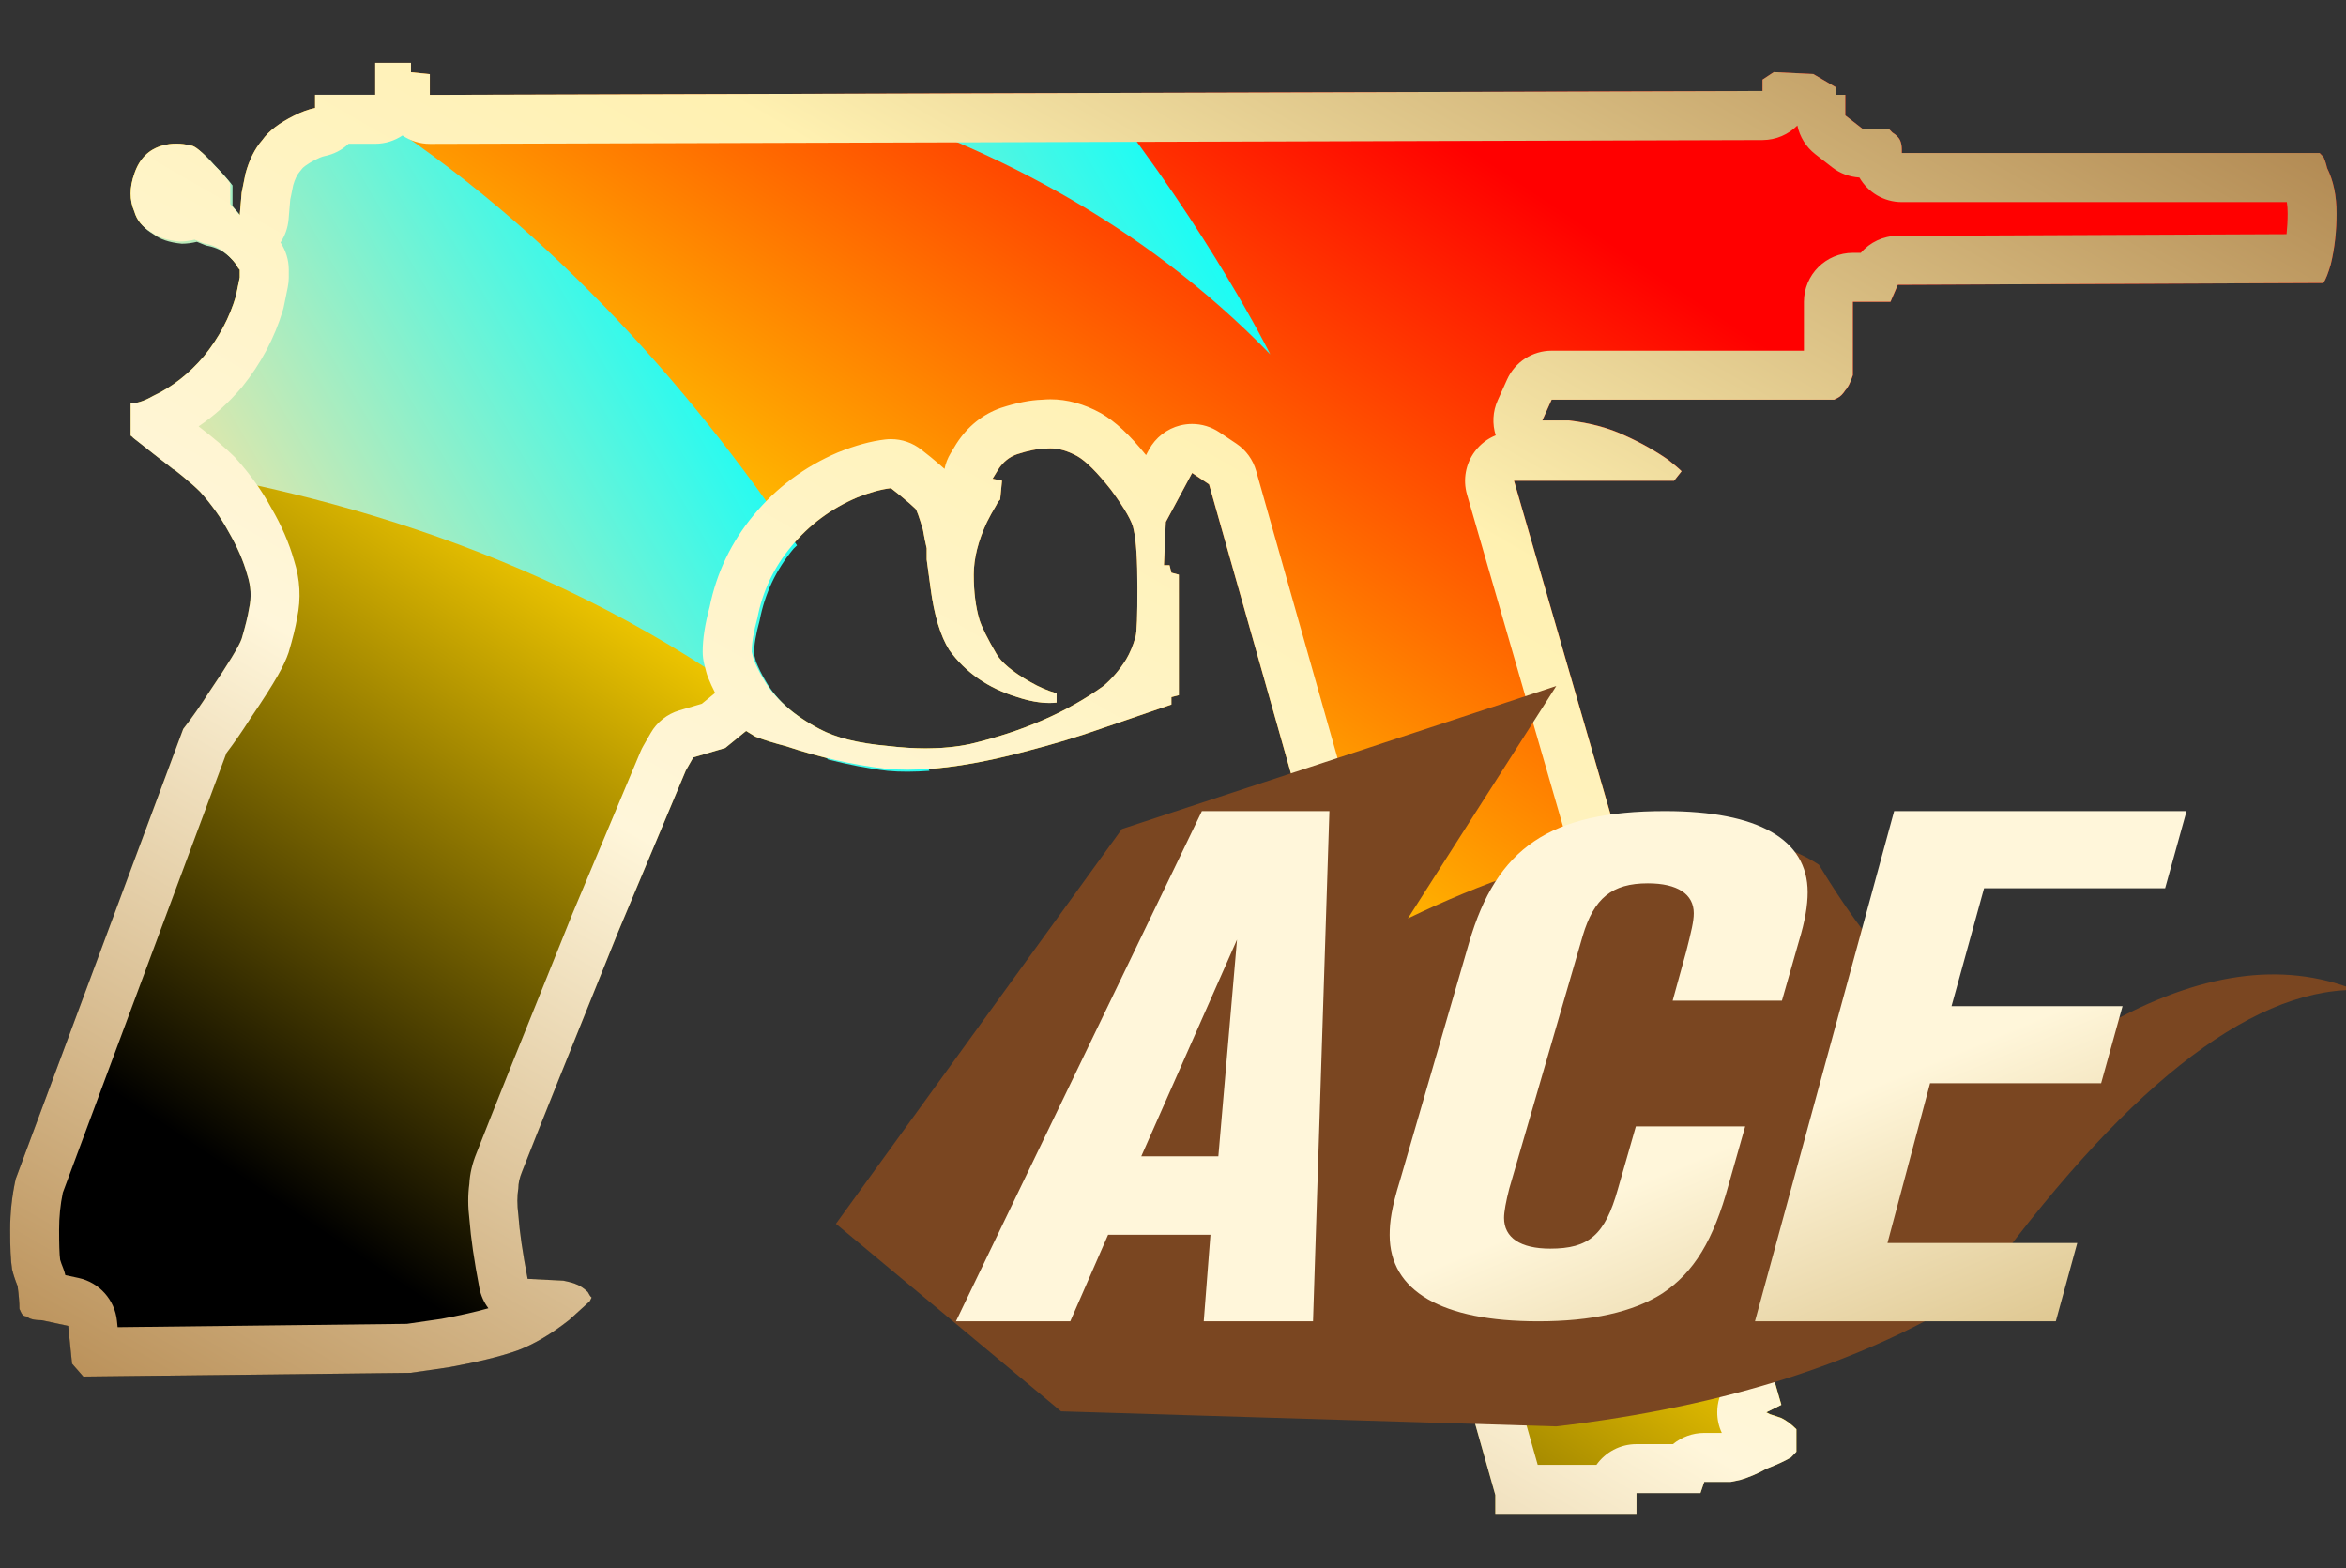 <?xml version="1.0" encoding="utf-8"?>
<!-- Generator: Adobe Illustrator 16.0.0, SVG Export Plug-In . SVG Version: 6.00 Build 0)  -->
<!DOCTYPE svg PUBLIC "-//W3C//DTD SVG 1.1//EN" "http://www.w3.org/Graphics/SVG/1.1/DTD/svg11.dtd">
<svg version="1.1" id="图层_1" xmlns="http://www.w3.org/2000/svg" xmlns:xlink="http://www.w3.org/1999/xlink" x="0px" y="0px"
	 width="47.875px" height="32px" viewBox="0 0 47.875 32" enable-background="new 0 0 47.875 32" xml:space="preserve">
<rect x="0" y="0" width="47.875" height="32" fill="#333333" stroke="none"/>
<rect fill="none" width="47.875" height="32"/>
<g>
	<g>
		<g>
			<g>
				<g>
					
						<linearGradient id="SVGID_1_" gradientUnits="userSpaceOnUse" x1="-894.447" y1="19.905" x2="-893.407" y2="18.943" gradientTransform="matrix(47.479 0 0 29.613 42466.465 -561.036)">
						<stop  offset="0.143" style="stop-color:#000000"/>
						<stop  offset="0.433" style="stop-color:#FFD400"/>
						<stop  offset="0.749" style="stop-color:#FF0000"/>
					</linearGradient>
					<path fill="url(#SVGID_1_)" d="M8.387,1.282v0.192l0.385,0.039v0.422l27.196-0.078V1.625l0.23-0.152l0.806,0.039l0.461,0.27
						v0.152h0.192v0.422l0.346,0.269h0.537l0.077,0.079c0.08,0.051,0.129,0.102,0.156,0.154c0.023,0.051,0.037,0.113,0.037,0.188
						c0,0.026,0,0.052,0,0.077h8.527l0.077,0.079c0.024,0.05,0.051,0.125,0.076,0.229c0.128,0.258,0.192,0.564,0.192,0.922
						c0,0.356-0.037,0.705-0.117,1.037c-0.051,0.178-0.102,0.308-0.151,0.385L38.73,5.813l-0.15,0.347h-0.768v1.497
						c-0.051,0.154-0.104,0.257-0.153,0.307c-0.052,0.078-0.103,0.129-0.153,0.154L37.43,8.156h-5.765l-0.19,0.423h0.537
						c0.438,0.051,0.822,0.153,1.152,0.31c0.334,0.151,0.628,0.318,0.885,0.498c0.126,0.102,0.217,0.178,0.268,0.229l-0.153,0.194
						h-3.267l5.455,18.858l-0.308,0.153l0.077,0.039c0.077,0.023,0.15,0.051,0.229,0.076c0.104,0.052,0.207,0.129,0.309,0.23v0.459
						c-0.025,0.025-0.063,0.064-0.113,0.117c-0.128,0.074-0.296,0.152-0.5,0.23c-0.179,0.102-0.355,0.176-0.537,0.229l-0.191,0.039
						h-0.539l-0.078,0.229h-1.305v0.422h-2.881v-0.384L24.673,9.885l-0.346-0.232l-0.537,1l-0.038,0.883h0.114l0.038,0.152
						l0.152,0.041v2.459l-0.152,0.039v0.152l-1.459,0.5c-0.436,0.154-0.946,0.309-1.536,0.461c-1.154,0.307-2.101,0.422-2.843,0.348
						c-0.666-0.078-1.344-0.23-2.037-0.463c-0.205-0.052-0.408-0.113-0.614-0.191l-0.19-0.116L14.8,15.264l-0.653,0.193
						l-0.153,0.268l-1.384,3.301c-0.973,2.408-1.625,4.035-1.957,4.882c-0.053,0.128-0.077,0.243-0.077,0.346
						c-0.026,0.155-0.026,0.333,0,0.536c0.024,0.335,0.087,0.77,0.19,1.309l0.729,0.037c0.128,0.026,0.219,0.051,0.269,0.076
						c0.076,0.029,0.151,0.079,0.231,0.156c0.026,0.051,0.049,0.089,0.077,0.113l-0.039,0.076l-0.422,0.383
						c-0.36,0.283-0.707,0.488-1.037,0.615c-0.36,0.129-0.833,0.242-1.422,0.35l-0.77,0.111L1.7,28.093l-0.229-0.264l-0.078-0.771
						l-0.537-0.115c-0.152,0-0.256-0.025-0.309-0.077c-0.05,0-0.088-0.024-0.113-0.076l-0.037-0.08c0-0.128-0.013-0.282-0.037-0.463
						c-0.051-0.126-0.09-0.243-0.113-0.345c-0.029-0.18-0.039-0.446-0.039-0.807c0-0.359,0.039-0.703,0.113-1.037l3.418-9.182
						c0.181-0.229,0.359-0.486,0.539-0.768c0.384-0.564,0.602-0.922,0.654-1.074c0.076-0.258,0.127-0.465,0.151-0.617
						c0.052-0.23,0.038-0.46-0.038-0.691c-0.077-0.281-0.206-0.574-0.385-0.883c-0.153-0.281-0.346-0.551-0.576-0.808
						c-0.178-0.177-0.473-0.42-0.882-0.726L2.666,8.889V8.232c0.127,0,0.279-0.049,0.46-0.152C3.51,7.9,3.854,7.631,4.161,7.271
						c0.31-0.383,0.524-0.793,0.653-1.227C4.84,5.915,4.866,5.788,4.893,5.66V5.505C4.866,5.48,4.84,5.441,4.814,5.391
						C4.738,5.288,4.648,5.199,4.546,5.123S4.316,4.994,4.161,4.968l-0.19-0.077C3.868,4.915,3.766,4.93,3.663,4.93
						C3.406,4.905,3.216,4.839,3.087,4.736c-0.179-0.102-0.295-0.241-0.346-0.42c-0.101-0.232-0.101-0.487,0-0.771
						c0.103-0.307,0.295-0.5,0.577-0.576c0.179-0.051,0.371-0.051,0.574,0c0.078,0,0.231,0.128,0.463,0.384
						C4.482,3.482,4.6,3.611,4.698,3.74v0.422l0.194,0.23L4.932,3.93c0.025-0.127,0.053-0.256,0.077-0.384
						c0.076-0.282,0.19-0.511,0.345-0.688c0.129-0.183,0.346-0.348,0.652-0.5C6.16,2.28,6.301,2.229,6.43,2.204V1.934h1.228V1.282
						H8.387z M18.182,9.962c-0.203,0.024-0.434,0.088-0.69,0.19c-0.537,0.229-0.984,0.564-1.343,1
						c-0.361,0.434-0.588,0.92-0.692,1.461c-0.077,0.281-0.116,0.508-0.116,0.689l0.039,0.152c0.051,0.128,0.115,0.258,0.191,0.386
						c0.229,0.409,0.615,0.754,1.152,1.036c0.334,0.18,0.795,0.294,1.383,0.346c0.64,0.078,1.203,0.065,1.689-0.037
						c1.076-0.256,1.984-0.653,2.729-1.189c0.179-0.154,0.33-0.332,0.459-0.54c0.076-0.128,0.142-0.282,0.191-0.46
						c0.028-0.102,0.038-0.434,0.038-1c0-0.563-0.024-0.96-0.077-1.189c-0.023-0.154-0.178-0.424-0.46-0.808
						c-0.28-0.356-0.512-0.588-0.69-0.69c-0.23-0.127-0.446-0.179-0.652-0.152c-0.155,0-0.346,0.037-0.578,0.113
						c-0.152,0.053-0.283,0.154-0.382,0.308L20.255,9.77l0.193,0.039l-0.038,0.385c-0.026,0.023-0.053,0.061-0.078,0.113
						c-0.077,0.127-0.141,0.244-0.191,0.346c-0.18,0.384-0.27,0.744-0.27,1.076c0,0.358,0.041,0.666,0.117,0.92
						c0.05,0.154,0.166,0.388,0.345,0.693c0.103,0.178,0.332,0.371,0.692,0.575c0.177,0.103,0.356,0.181,0.537,0.231v0.189
						c-0.229,0.026-0.5-0.011-0.808-0.113c-0.589-0.181-1.05-0.5-1.382-0.959c-0.178-0.281-0.309-0.705-0.383-1.271
						c-0.026-0.179-0.051-0.37-0.078-0.574v-0.231c-0.025-0.103-0.051-0.229-0.077-0.383c-0.077-0.257-0.127-0.398-0.153-0.425
						c-0.051-0.05-0.152-0.14-0.308-0.268L18.182,9.962z"/>
				</g>
			</g>
		</g>
	</g>
</g>
<linearGradient id="SVGID_2_" gradientUnits="userSpaceOnUse" x1="-1.707" y1="16.773" x2="15.944" y2="6.604">
	<stop  offset="0.35" style="stop-color:#FFE3A0"/>
	<stop  offset="1" style="stop-color:#00FFFF"/>
</linearGradient>
<path fill="url(#SVGID_2_)" d="M18.152,15.267c-0.588-0.052-1.049-0.166-1.383-0.346c-0.537-0.282-0.923-0.627-1.152-1.036
	c-0.076-0.128-0.141-0.258-0.191-0.386l-0.039-0.152c0-0.182,0.039-0.408,0.116-0.689c0.104-0.541,0.331-1.027,0.692-1.461
	c0.021-0.025,0.049-0.042,0.07-0.067c-2.195-3.25-5.235-6.727-9.218-9.151H6.477v0.271c-0.129,0.024-0.27,0.076-0.424,0.153
	C5.746,2.554,5.529,2.719,5.4,2.901C5.246,3.079,5.132,3.308,5.056,3.59C5.031,3.718,5.004,3.847,4.979,3.974L4.939,4.437
	l-0.194-0.23V3.784C4.646,3.655,4.529,3.526,4.402,3.397C4.171,3.142,4.018,3.014,3.939,3.014c-0.203-0.051-0.396-0.051-0.574,0
	C3.083,3.09,2.891,3.283,2.788,3.59c-0.101,0.283-0.101,0.538,0,0.771c0.051,0.179,0.167,0.318,0.346,0.42
	C3.263,4.883,3.453,4.949,3.71,4.974c0.103,0,0.205-0.015,0.308-0.039l0.19,0.077C4.363,5.038,4.49,5.091,4.593,5.167
	s0.192,0.165,0.269,0.268c0.025,0.051,0.052,0.09,0.078,0.114v0.155C4.913,5.832,4.887,5.959,4.861,6.089
	C4.732,6.522,4.518,6.933,4.208,7.315C3.9,7.675,3.557,7.944,3.173,8.124C2.992,8.228,2.84,8.276,2.713,8.276v0.656l0.536,0.422
	c0.11,0.083,0.191,0.148,0.285,0.223c4.202,0.701,9.206,2.33,13.369,5.924c0.407,0.102,0.812,0.184,1.21,0.23
	c0.257,0.025,0.549,0.021,0.855,0c-0.072-0.142-0.146-0.286-0.223-0.433C18.552,15.293,18.362,15.292,18.152,15.267z"/>
<linearGradient id="SVGID_3_" gradientUnits="userSpaceOnUse" x1="9.479" y1="11.476" x2="25.123" y2="2.464">
	<stop  offset="0.178" style="stop-color:#FFE3A0"/>
	<stop  offset="1" style="stop-color:#00FFFF"/>
</linearGradient>
<path fill="url(#SVGID_3_)" d="M25.922,7.231c0,0-1.213-2.455-3.449-5.291l-5.548,0.016C20.071,2.903,23.289,4.517,25.922,7.231z"/>
<g>
	<g>
		<g>
			<g>
				<g>
					<g>
						<linearGradient id="SVGID_4_" gradientUnits="userSpaceOnUse" x1="10.207" y1="33.004" x2="32.429" y2="-5.485">
							<stop  offset="0" style="stop-color:#BB925B"/>
							<stop  offset="0.343" style="stop-color:#FFF6DA"/>
							<stop  offset="0.657" style="stop-color:#FFF1B1"/>
							<stop  offset="1" style="stop-color:#B38B54"/>
						</linearGradient>
						<path fill="url(#SVGID_4_)" d="M36.679,2.561c0.048,0.23,0.176,0.438,0.365,0.585l0.346,0.269
							c0.159,0.124,0.354,0.196,0.555,0.208c0.173,0.3,0.496,0.501,0.866,0.501h7.857c0.011,0.07,0.016,0.146,0.016,0.23
							c0,0.148-0.008,0.292-0.022,0.425l-7.935,0.034c-0.295,0.001-0.567,0.131-0.753,0.347h-0.161c-0.553,0-1,0.447-1,1v0.997
							h-5.147c-0.394,0-0.75,0.23-0.912,0.59l-0.19,0.423c-0.103,0.228-0.114,0.482-0.041,0.715
							c-0.166,0.066-0.313,0.179-0.424,0.326c-0.189,0.251-0.249,0.576-0.162,0.879L35.2,28.286c-0.1,0.156-0.155,0.341-0.156,0.533
							c-0.001,0.149,0.032,0.293,0.093,0.424h-0.359c-0.238,0-0.462,0.085-0.638,0.229h-0.745c-0.337,0-0.635,0.167-0.816,0.422
							h-1.199L25.635,9.612c-0.064-0.228-0.207-0.426-0.404-0.558l-0.346-0.232c-0.166-0.111-0.36-0.17-0.558-0.17
							c-0.08,0-0.161,0.01-0.24,0.029c-0.274,0.068-0.507,0.249-0.641,0.497l-0.059,0.11c-0.338-0.418-0.628-0.688-0.921-0.856
							c-0.341-0.188-0.688-0.283-1.029-0.283c-0.057,0-0.112,0.003-0.168,0.008c-0.247,0.008-0.52,0.062-0.843,0.167
							c-0.368,0.128-0.679,0.374-0.909,0.732L19.4,9.249c-0.061,0.101-0.103,0.208-0.125,0.32c-0.068-0.061-0.16-0.14-0.28-0.239
							l-0.192-0.152c-0.178-0.141-0.396-0.216-0.621-0.216c-0.04,0-0.079,0.002-0.119,0.007c-0.293,0.035-0.602,0.119-0.964,0.264
							c-0.682,0.291-1.261,0.724-1.719,1.279c-0.455,0.547-0.757,1.177-0.898,1.873c-0.097,0.361-0.142,0.653-0.142,0.918
							c0,0.084,0.011,0.167,0.031,0.248l0.039,0.152c0.011,0.041,0.023,0.082,0.039,0.121c0.043,0.107,0.092,0.215,0.145,0.317
							c-0.001,0-0.001,0-0.001,0.001l-0.27,0.22l-0.461,0.136c-0.246,0.073-0.455,0.238-0.583,0.462l-0.154,0.268
							c-0.02,0.035-0.038,0.072-0.054,0.11l-1.39,3.313c-0.974,2.412-1.628,4.042-1.954,4.875c-0.088,0.214-0.139,0.427-0.149,0.635
							c-0.031,0.226-0.03,0.465,0.002,0.728c0.029,0.378,0.096,0.836,0.203,1.397c0.03,0.154,0.094,0.294,0.184,0.413
							c-0.261,0.074-0.581,0.146-0.958,0.216l-0.704,0.102L2.4,27.085l-0.013-0.127c-0.044-0.432-0.361-0.786-0.785-0.877
							l-0.269-0.058c-0.012-0.052-0.027-0.102-0.047-0.15c-0.024-0.06-0.045-0.114-0.059-0.165c-0.015-0.114-0.021-0.32-0.021-0.612
							c0-0.259,0.024-0.507,0.076-0.757l3.339-8.971c0.16-0.21,0.321-0.444,0.482-0.696c0.539-0.794,0.698-1.098,0.786-1.354
							c0.085-0.287,0.143-0.521,0.175-0.713c0.081-0.387,0.061-0.779-0.063-1.166c-0.1-0.355-0.256-0.715-0.465-1.074
							c-0.189-0.348-0.429-0.684-0.71-0.997C4.815,9.354,4.803,9.341,4.789,9.327c-0.175-0.174-0.42-0.383-0.736-0.626
							C4.368,8.489,4.663,8.223,4.938,7.9c0.386-0.477,0.666-1.005,0.835-1.57C5.782,6.299,5.79,6.269,5.796,6.236l0.076-0.374
							C5.886,5.796,5.893,5.728,5.893,5.66V5.505c0-0.2-0.06-0.393-0.169-0.556c0.093-0.139,0.15-0.3,0.165-0.473l0.034-0.405
							l0.017-0.08l0.043-0.212c0.034-0.118,0.077-0.21,0.126-0.267c0.022-0.025,0.041-0.049,0.061-0.076
							c0.001-0.001,0.06-0.073,0.284-0.185C6.561,3.198,6.61,3.188,6.616,3.187C6.809,3.15,6.979,3.061,7.113,2.934h0.544
							c0.206,0,0.396-0.063,0.556-0.169c0.164,0.11,0.358,0.171,0.559,0.171c0.001,0,0.002,0,0.003,0l27.196-0.078
							C36.248,2.856,36.498,2.743,36.679,2.561 M8.387,1.282H7.657v0.651H6.43v0.271C6.301,2.229,6.16,2.28,6.006,2.357
							c-0.307,0.152-0.523,0.317-0.652,0.5C5.199,3.035,5.085,3.264,5.009,3.546C4.984,3.674,4.957,3.803,4.932,3.93L4.893,4.393
							l-0.194-0.23V3.74C4.6,3.611,4.482,3.482,4.355,3.354C4.124,3.098,3.971,2.97,3.893,2.97c-0.102-0.025-0.2-0.038-0.296-0.038
							c-0.097,0-0.188,0.013-0.278,0.038c-0.282,0.076-0.475,0.27-0.577,0.576c-0.101,0.283-0.101,0.538,0,0.771
							c0.051,0.179,0.167,0.318,0.346,0.42C3.216,4.839,3.406,4.905,3.663,4.93c0.103,0,0.205-0.015,0.308-0.039l0.19,0.077
							c0.155,0.026,0.282,0.079,0.385,0.155s0.192,0.165,0.269,0.268C4.84,5.441,4.866,5.48,4.893,5.505V5.66
							C4.866,5.788,4.84,5.915,4.814,6.045C4.686,6.479,4.471,6.889,4.161,7.271C3.854,7.631,3.51,7.9,3.126,8.08
							c-0.181,0.104-0.333,0.152-0.46,0.152v0.656l0.536,0.422c0.409,0.306,0.704,0.549,0.882,0.726
							c0.23,0.257,0.423,0.526,0.576,0.808c0.179,0.309,0.308,0.602,0.385,0.883c0.076,0.231,0.09,0.461,0.038,0.691
							c-0.024,0.152-0.075,0.359-0.151,0.617c-0.053,0.152-0.271,0.51-0.654,1.074c-0.18,0.281-0.358,0.539-0.539,0.768L0.32,24.059
							c-0.074,0.334-0.113,0.678-0.113,1.037c0,0.36,0.01,0.627,0.039,0.807c0.023,0.102,0.063,0.219,0.113,0.345
							c0.024,0.181,0.037,0.335,0.037,0.463l0.037,0.08c0.025,0.052,0.063,0.076,0.113,0.076c0.053,0.052,0.156,0.077,0.309,0.077
							l0.537,0.115l0.078,0.771L1.7,28.093l6.683-0.077l0.77-0.111c0.589-0.107,1.062-0.221,1.422-0.35
							c0.33-0.127,0.677-0.332,1.037-0.615l0.422-0.383l0.039-0.076c-0.028-0.024-0.051-0.063-0.077-0.113
							c-0.08-0.077-0.155-0.127-0.231-0.156c-0.05-0.025-0.141-0.05-0.269-0.076l-0.729-0.037c-0.104-0.539-0.166-0.974-0.19-1.309
							c-0.026-0.203-0.026-0.381,0-0.536c0-0.103,0.024-0.218,0.077-0.346c0.332-0.847,0.984-2.474,1.957-4.882l1.384-3.301
							l0.153-0.268l0.653-0.193l0.425-0.347l0.19,0.116c0.206,0.078,0.409,0.14,0.614,0.191c0.693,0.232,1.371,0.385,2.037,0.463
							c0.146,0.015,0.298,0.021,0.459,0.021c0.661,0,1.455-0.122,2.384-0.369c0.59-0.152,1.101-0.307,1.536-0.461l1.459-0.5v-0.152
							l0.152-0.039v-2.459l-0.152-0.041l-0.038-0.152h-0.114l0.038-0.883l0.537-1l0.346,0.232l5.841,20.626v0.384h2.881v-0.422
							h1.305l0.078-0.229h0.539l0.191-0.039c0.182-0.054,0.358-0.128,0.537-0.229c0.204-0.078,0.372-0.156,0.5-0.23
							c0.051-0.053,0.088-0.092,0.113-0.117v-0.459c-0.102-0.102-0.204-0.179-0.309-0.23c-0.078-0.025-0.151-0.053-0.229-0.076
							l-0.077-0.039l0.308-0.153L30.896,9.811h3.267l0.153-0.194c-0.051-0.052-0.142-0.128-0.268-0.229
							c-0.257-0.18-0.551-0.347-0.885-0.498c-0.33-0.156-0.715-0.259-1.152-0.31h-0.537l0.19-0.423h5.765l0.076-0.039
							c0.051-0.025,0.102-0.076,0.153-0.154c0.05-0.05,0.103-0.152,0.153-0.307V6.159h0.768l0.15-0.347l8.685-0.037
							c0.05-0.077,0.101-0.207,0.151-0.385c0.08-0.332,0.117-0.681,0.117-1.037c0-0.357-0.064-0.664-0.192-0.922
							c-0.025-0.104-0.052-0.18-0.076-0.229l-0.077-0.079h-8.527c0-0.025,0-0.051,0-0.077c0-0.075-0.014-0.138-0.037-0.188
							c-0.027-0.053-0.076-0.104-0.156-0.154L38.54,2.624h-0.537l-0.346-0.269V1.934h-0.192V1.781l-0.461-0.27l-0.806-0.039
							l-0.23,0.152v0.232L8.771,1.936V1.514L8.387,1.475V1.282L8.387,1.282z M21.415,14.346c0.051,0,0.1-0.002,0.147-0.008v-0.189
							c-0.181-0.051-0.36-0.129-0.537-0.231c-0.36-0.204-0.59-0.397-0.692-0.575c-0.179-0.306-0.295-0.539-0.345-0.693
							c-0.076-0.254-0.117-0.562-0.117-0.92c0-0.332,0.09-0.692,0.27-1.076c0.051-0.102,0.114-0.219,0.191-0.346
							c0.025-0.053,0.052-0.09,0.078-0.113l0.038-0.385L20.255,9.77l0.117-0.192c0.099-0.153,0.229-0.255,0.382-0.308
							c0.232-0.076,0.423-0.113,0.578-0.113c0.035-0.005,0.07-0.007,0.105-0.007c0.174,0,0.355,0.054,0.547,0.159
							c0.179,0.103,0.41,0.334,0.69,0.69c0.282,0.384,0.437,0.653,0.46,0.808c0.053,0.229,0.077,0.627,0.077,1.189
							c0,0.566-0.01,0.898-0.038,1c-0.05,0.178-0.115,0.332-0.191,0.46c-0.129,0.208-0.28,0.386-0.459,0.54
							c-0.744,0.536-1.652,0.934-2.729,1.189c-0.276,0.059-0.578,0.088-0.904,0.088c-0.248,0-0.51-0.018-0.785-0.051
							c-0.588-0.052-1.049-0.166-1.383-0.346c-0.537-0.282-0.923-0.627-1.152-1.036c-0.076-0.128-0.141-0.258-0.191-0.386
							l-0.039-0.152c0-0.182,0.039-0.408,0.116-0.689c0.104-0.541,0.331-1.027,0.692-1.461c0.358-0.436,0.806-0.771,1.343-1
							c0.257-0.103,0.487-0.166,0.69-0.19l0.192,0.152c0.155,0.128,0.257,0.218,0.308,0.268c0.026,0.026,0.076,0.168,0.153,0.425
							c0.026,0.153,0.052,0.28,0.077,0.383v0.231c0.027,0.204,0.052,0.396,0.078,0.574c0.074,0.565,0.205,0.989,0.383,1.271
							c0.332,0.459,0.793,0.778,1.382,0.959C20.999,14.306,21.22,14.346,21.415,14.346L21.415,14.346z"/>
					</g>
				</g>
			</g>
		</g>
	</g>
</g>
<rect fill="none" width="47.875" height="32"/>
<g>
	<g>
		<g>
			<path fill="#7A4621" d="M17.059,24.975l4.594,3.828l10.106,0.307c3.472-0.407,6.329-1.327,8.575-2.756
				c2.959-4.103,5.535-6.152,7.725-6.152c-1.485-0.594-3.188-0.352-5.104,0.729c-1.916,1.079-3.861-0.015-5.836-3.283
				c-1.837-1.225-5.438-0.336-8.388,1.096L31.759,14l-8.864,2.918L17.059,24.975z"/>
		</g>
	</g>
</g>
<g>
	
		<linearGradient id="SVGID_5_" gradientUnits="userSpaceOnUse" x1="-879.504" y1="54.044" x2="-878.505" y2="55.045" gradientTransform="matrix(25.112 0 0 10.412 22106.447 -545.772)">
		<stop  offset="0.607" style="stop-color:#FFF6DA"/>
		<stop  offset="1" style="stop-color:#D6BB7E"/>
	</linearGradient>
	<path fill="url(#SVGID_5_)" d="M27.129,16.553h-2.602l-5.019,10.412h2.333l0.772-1.766h2.089l-0.137,1.766h2.23L27.129,16.553z
		 M25.244,19.176l-0.381,4.422H23.29L25.244,19.176z M36.889,18.209c0-1.082-1.012-1.656-2.912-1.656
		c-2.356,0-3.436,0.752-3.998,2.686L28.57,24.09c-0.176,0.568-0.211,0.852-0.211,1.114c0,1.144,1.063,1.761,3.033,1.761
		c1.084,0,1.936-0.188,2.53-0.568c0.644-0.427,1.045-1.082,1.356-2.226l0.336-1.183h-2.231l-0.368,1.283
		c-0.262,0.933-0.591,1.211-1.379,1.211c-0.607,0-0.943-0.222-0.943-0.627c0-0.125,0.039-0.336,0.107-0.6l1.499-5.158
		c0.228-0.766,0.597-1.07,1.328-1.07c0.606,0,0.938,0.22,0.938,0.611c0,0.168-0.053,0.379-0.154,0.779l-0.277,1.005h2.23
		l0.347-1.215C36.837,18.793,36.889,18.473,36.889,18.209z M44.621,16.553h-5.967l-2.84,10.412h6.139l0.438-1.598h-3.873l0.869-3.26
		h3.491l0.437-1.573h-3.49l0.664-2.407h3.695L44.621,16.553z"/>
</g>
</svg>
